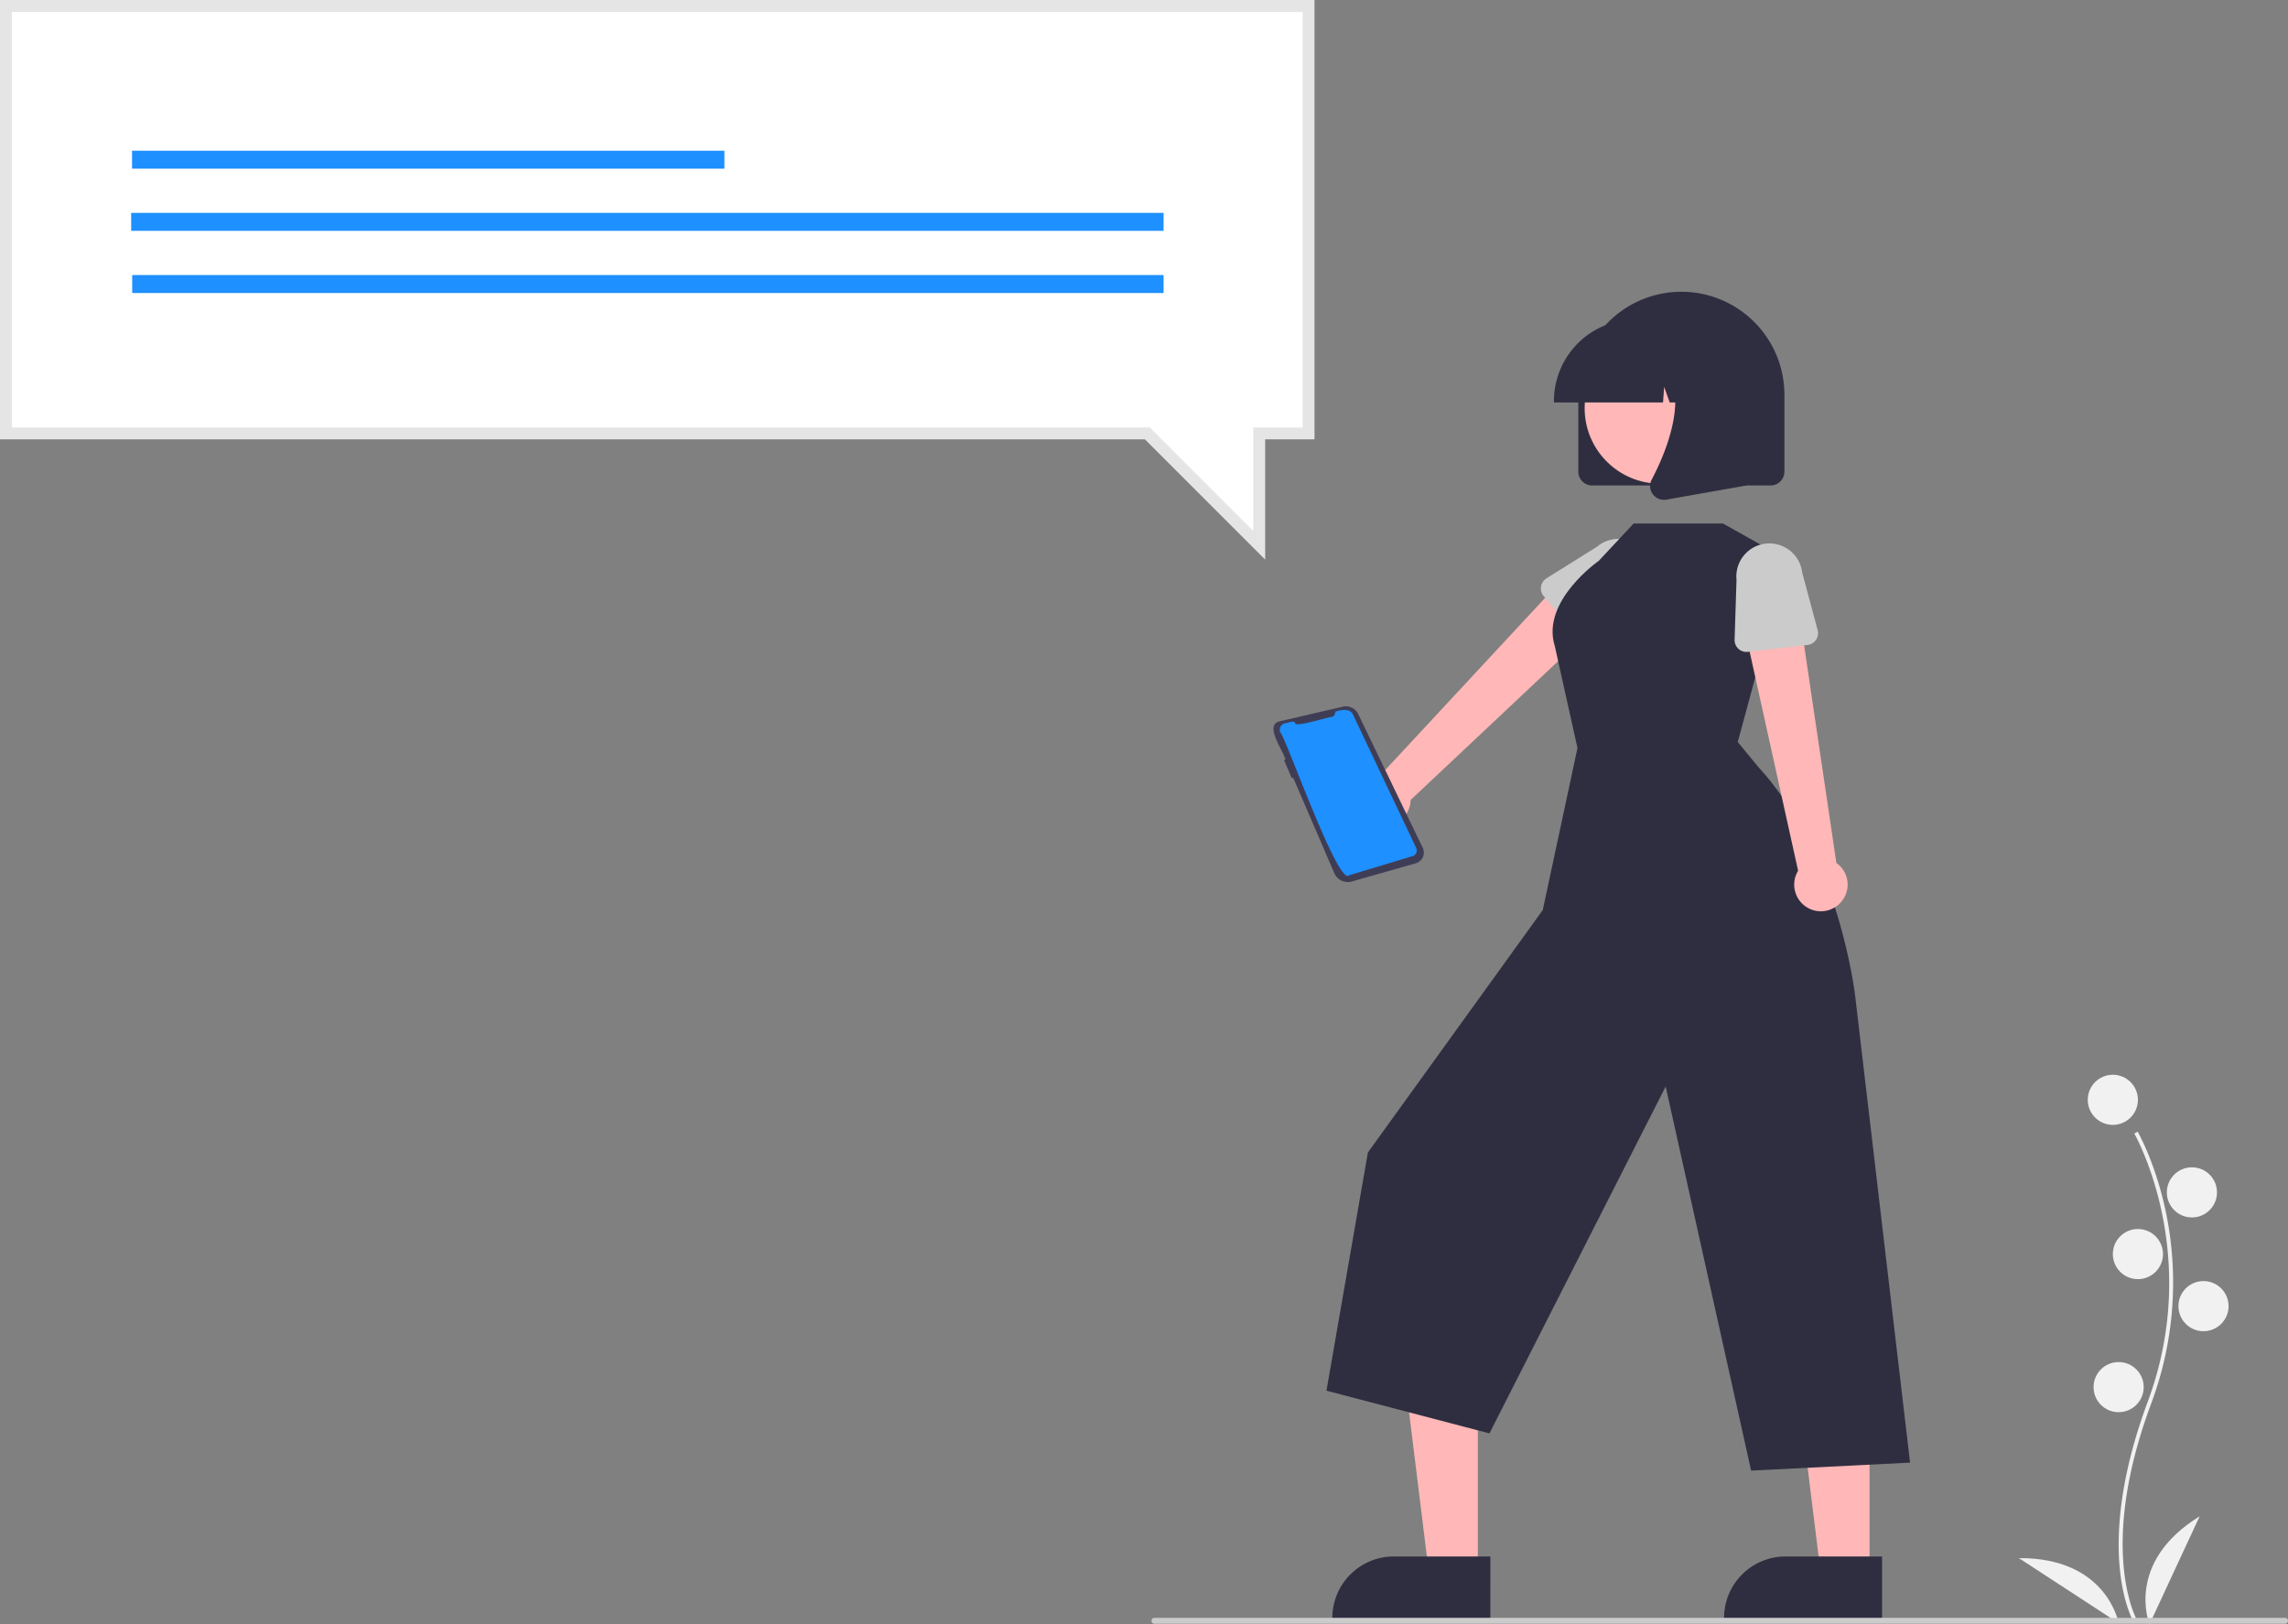 <svg id="b8020534-692f-4fc4-9d5d-3e879dc4a63f" data-name="Layer 1" xmlns="http://www.w3.org/2000/svg" width="771.028" height="547.53" viewBox="0 0 771.028 547.53"><rect x="0" y="0" width="771.028" height="547.53" fill="#808080" stroke="none"/><path d="M933.732,723.454c-.149-.244-3.666-6.116-4.886-18.311-1.118-11.188-.399-30.047,9.381-56.353,18.528-49.835-4.27-90.045-4.503-90.445l1.125-.653c.059.102,5.942,10.353,9.417,26.678a116.387,116.387,0,0,1-4.82,64.873c-18.497,49.75-4.745,73.301-4.604,73.533Z" transform="translate(-214.486 -176.235)" fill="#f1f1f1"/><circle cx="712.001" cy="370.734" r="8.45" fill="#f1f1f1"/><circle cx="738.65" cy="401.933" r="8.45" fill="#f1f1f1"/><circle cx="720.451" cy="422.733" r="8.45" fill="#f1f1f1"/><circle cx="742.55" cy="440.282" r="8.45" fill="#f1f1f1"/><circle cx="713.951" cy="467.582" r="8.45" fill="#f1f1f1"/><path d="M938.837,723.765s-8.45-20.8,16.9-36.399Z" transform="translate(-214.486 -176.235)" fill="#f1f1f1"/><path d="M928.445,723.388s-3.846-22.119-33.61-21.929Z" transform="translate(-214.486 -176.235)" fill="#f1f1f1"/><path d="M679.167,454.456a8.939,8.939,0,0,0,10.699-8.569l67.543-63.574L742.212,370.19l-61.729,66.464a8.988,8.988,0,0,0-1.316,17.802Z" transform="translate(-214.486 -176.235)" fill="#ffb7b7"/><path d="M747.839,392.59,734.698,377.19a4.008,4.008,0,0,1,.922-5.999l17.107-10.709a11.132,11.132,0,0,1,14.402,16.978l-13.221,15.163a4.008,4.008,0,0,1-6.069-.033Z" transform="translate(-214.486 -176.235)" fill="#cbcbcb"/><polygon points="498.016 530.057 481.502 530.056 473.646 466.358 498.019 466.359 498.016 530.057" fill="#ffb7b7"/><path d="M716.714,722.3l-53.249-.002v-.674a20.727,20.727,0,0,1,20.726-20.726h.001l32.523.001Z" transform="translate(-214.486 -176.235)" fill="#2f2e41"/><polygon points="630.025 530.057 613.511 530.056 605.654 466.358 630.028 466.359 630.025 530.057" fill="#ffb7b7"/><path d="M848.723,722.3l-53.249-.002v-.674a20.727,20.727,0,0,1,20.726-20.726h.001l32.523.001Z" transform="translate(-214.486 -176.235)" fill="#2f2e41"/><path d="M800.09,426.355l16.646-61.502-21.595-12.139H764.998L753.274,365.257s-19.588,13.628-14.847,28.728l7.648,34.393L734.378,483.002,675.441,564.735,661.49,645.019l54.919,14.397,59.387-116.935,28.794,129.478,53.566-2.694L839.697,512.273s-5.262-47.826-32.843-77.687Z" transform="translate(-214.486 -176.235)" fill="#2f2e41"/><path d="M834.468,480.772a8.939,8.939,0,0,0-1.145-13.66l-12.916-87.136-18.538,5.854L820.426,469.751a8.988,8.988,0,0,0,14.042,11.021Z" transform="translate(-214.486 -176.235)" fill="#ffb7b7"/><path d="M823.599,393.652l-20.111,2.319a4.008,4.008,0,0,1-4.465-4.111l.651-20.172a11.132,11.132,0,0,1,22.124-2.485l5.213,19.43a4.008,4.008,0,0,1-3.413,5.019Z" transform="translate(-214.486 -176.235)" fill="#cbcbcb"/><path d="M746.36,335.224V309.311a34.724,34.724,0,0,1,69.448,0v25.913a4.67,4.67,0,0,1-4.664,4.664H751.025A4.67,4.67,0,0,1,746.36,335.224Z" transform="translate(-214.486 -176.235)" fill="#2f2e41"/><circle cx="559.463" cy="137.592" r="25.458" fill="#ffb7b7"/><path d="M738.145,311.384a27.499,27.499,0,0,1,27.468-27.468h5.183a27.499,27.499,0,0,1,27.468,27.468v.518H787.312l-3.736-10.461-.747,10.461h-5.66l-1.885-5.278-.377,5.278h-36.761Z" transform="translate(-214.486 -176.235)" fill="#2f2e41"/><path d="M771.443,342.803a4.595,4.595,0,0,1-.365-4.879c5.492-10.446,13.182-29.749,2.975-41.653l-.734-.855h29.632v44.488l-26.918,4.749a4.764,4.764,0,0,1-.825.073A4.646,4.646,0,0,1,771.443,342.803Z" transform="translate(-214.486 -176.235)" fill="#2f2e41"/><path d="M984.514,723.587h-381a1,1,0,0,1,0-2h381a1,1,0,0,1,0,2Z" transform="translate(-214.486 -176.235)" fill="#cbcbcb"/><path d="M645.763,419.363h0l21.219-4.914a4.63,4.63,0,0,1,5.215,2.5l21.735,45.073a3.752,3.752,0,0,1-2.348,5.225L670.02,473.373a4.944,4.944,0,0,1-5.892-2.801l-13.869-32.214-.423.234-2.64-6.103.439-.224C647.179,429.55,640.261,420.638,645.763,419.363Z" transform="translate(-214.486 -176.235)" fill="#3f3d56"/><path d="M664.426,416.121c2.032-.568,5.027-1.349,6.09,1.174l21.215,44.784a1.987,1.987,0,0,1-1.219,2.747L669.1,471.287c-3.586,4.09-21.751-47.624-23.175-48.163a2.257,2.257,0,0,1,1.56-3.08c.889.003,2.979-1.228,3.525-.01h0c-.016,1.459,11.607-2.269,12.193-2.112A1.602,1.602,0,0,0,664.426,416.121Z" transform="translate(-214.486 -176.235)" fill="#1e90ff"/><polygon points="2 2 440.973 2 440.973 146.107 424.345 146.107 424.345 183.797 386.656 146.107 2 146.107 2 2" fill="#fff"/><path d="M640.831,364.861l-40.518-40.519H214.486V176.235H657.459V324.342H640.831ZM218.486,320.342H601.971l34.861,34.862V320.342h16.628V180.235H218.486Z" transform="translate(-214.486 -176.235)" fill="#e5e5e5"/><rect x="44.502" y="50.8" width="199.613" height="6.058" fill="#1e90ff"/><rect x="44.207" y="71.756" width="347.908" height="6.058" fill="#1e90ff"/><rect x="44.548" y="92.712" width="347.567" height="6.058" fill="#1e90ff"/></svg>